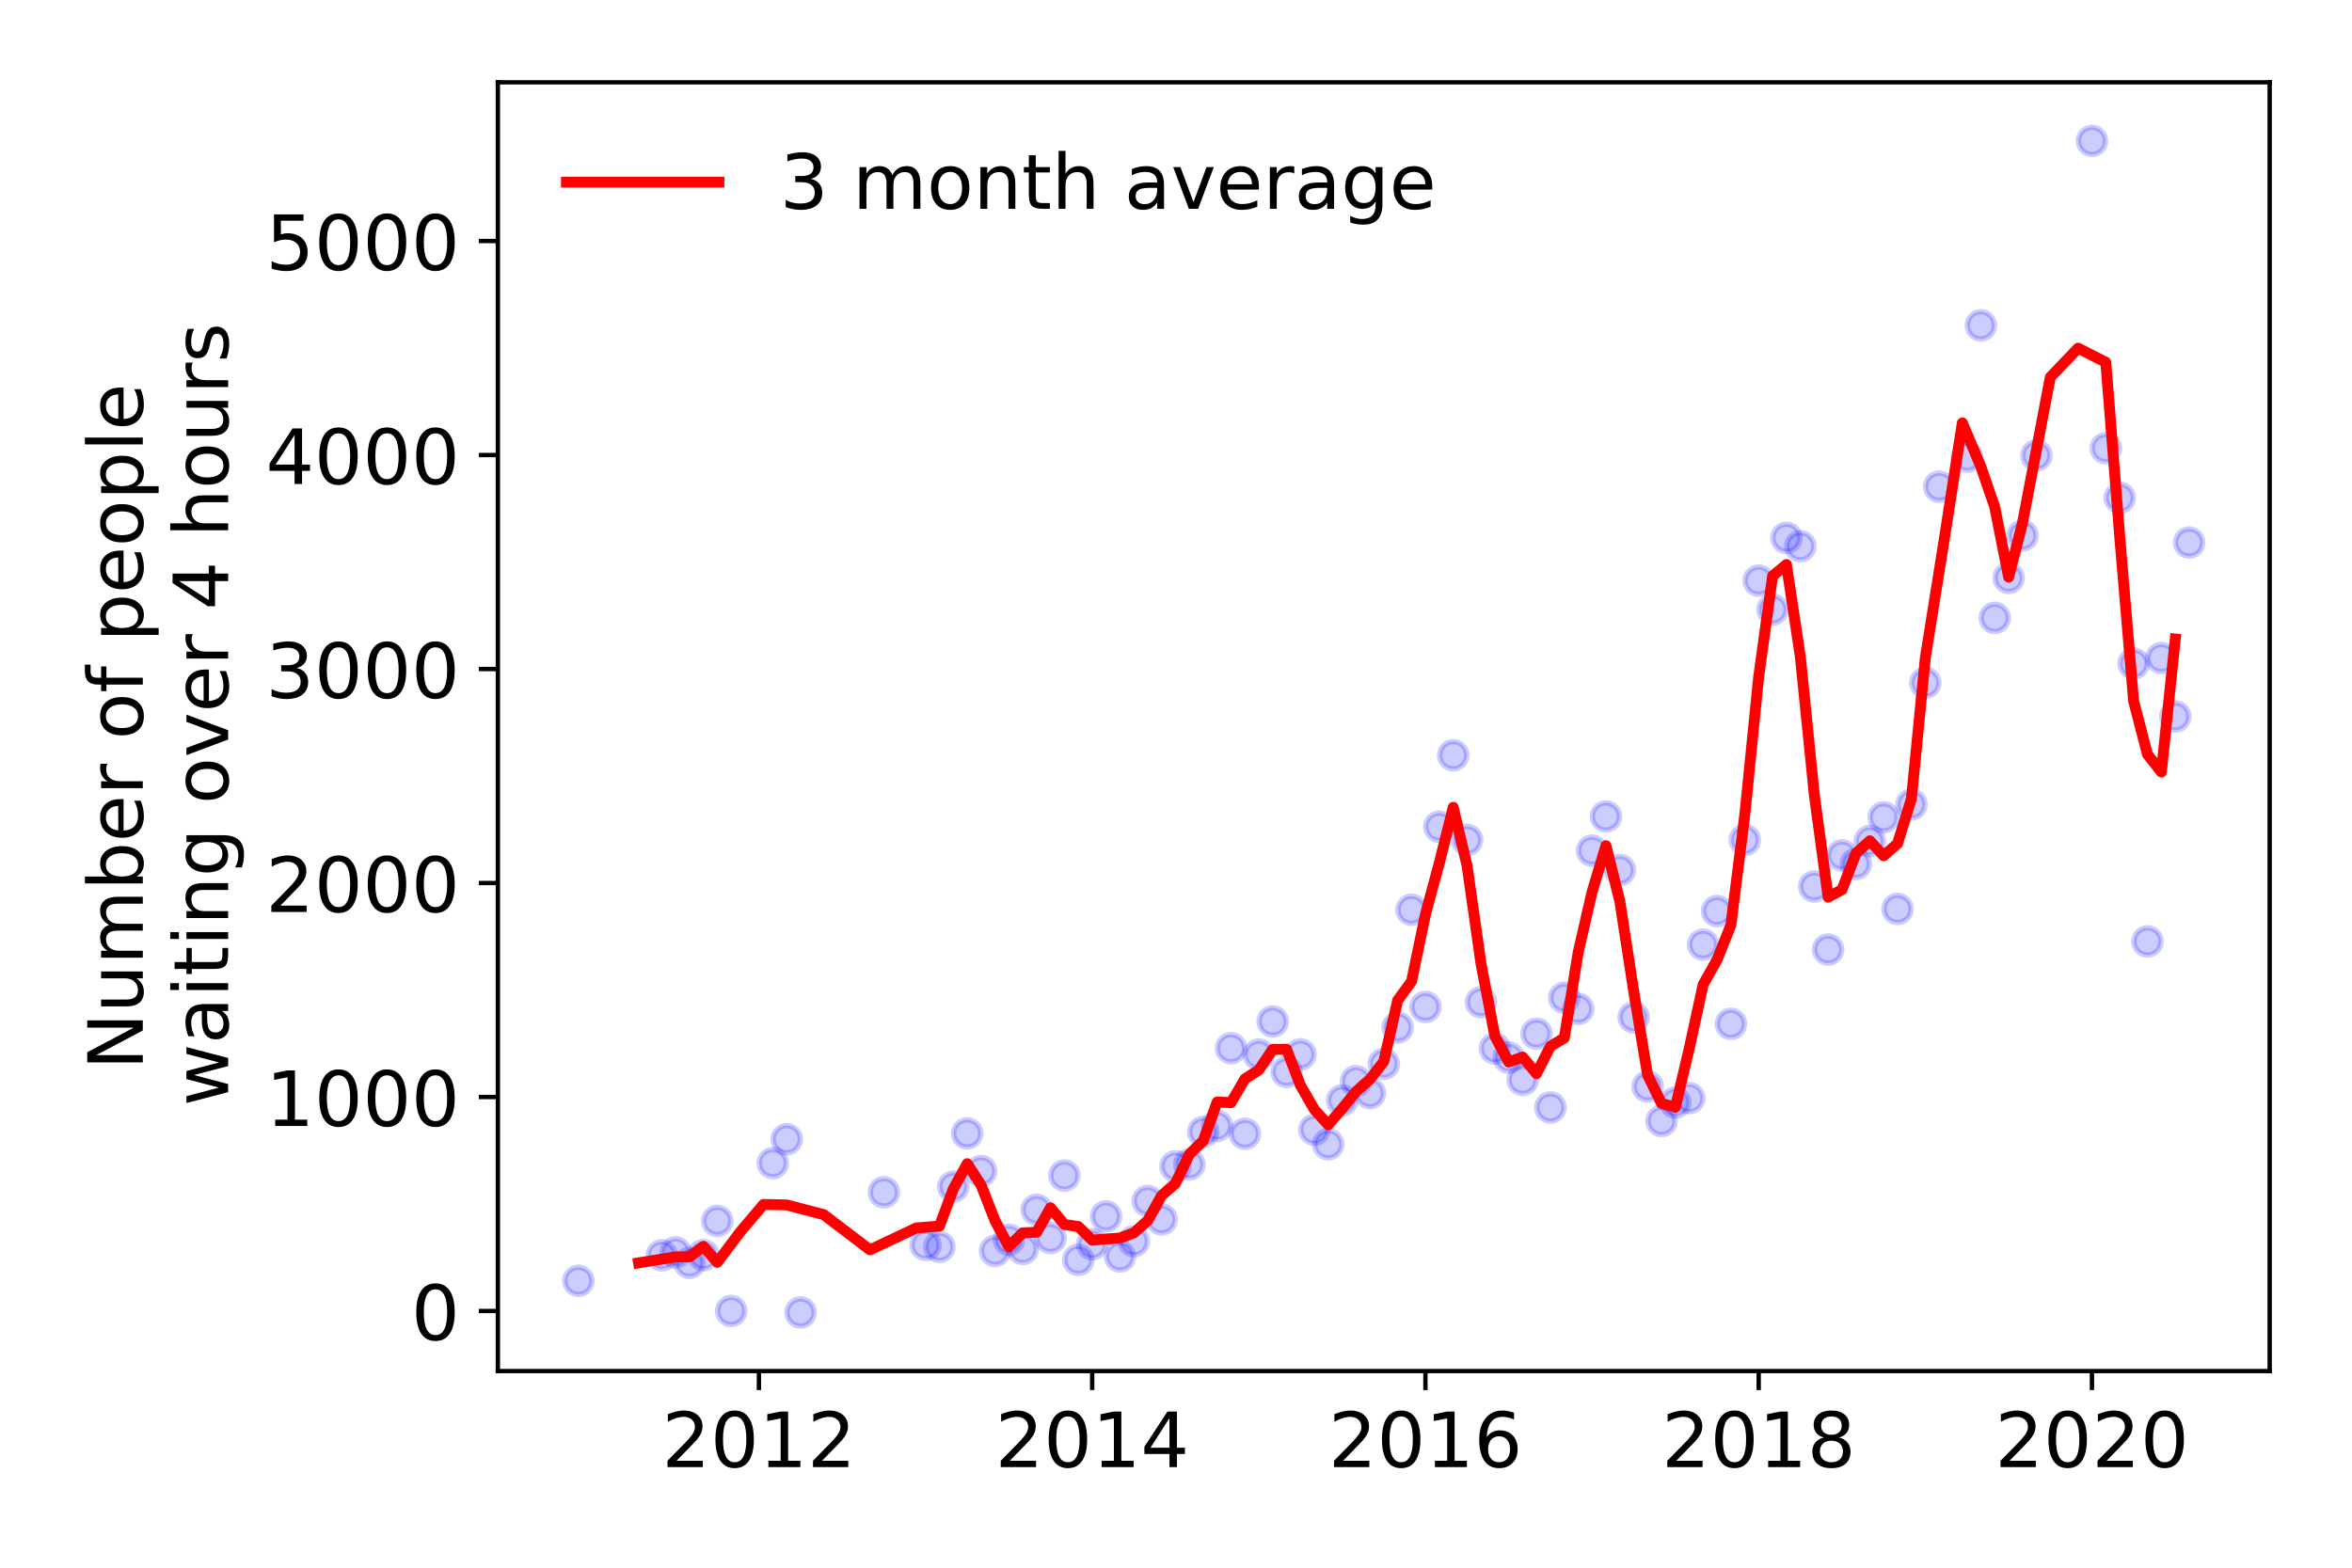 <?xml version="1.0" encoding="utf-8" standalone="no"?>
<!DOCTYPE svg PUBLIC "-//W3C//DTD SVG 1.1//EN"
  "http://www.w3.org/Graphics/SVG/1.1/DTD/svg11.dtd">
<!-- Created with matplotlib (https://matplotlib.org/) -->
<svg height="288pt" version="1.1" viewBox="0 0 432 288" width="432pt" xmlns="http://www.w3.org/2000/svg" xmlns:xlink="http://www.w3.org/1999/xlink">
 <defs>
  <style type="text/css">
*{stroke-linecap:butt;stroke-linejoin:round;}
  </style>
 </defs>
 <g id="figure_1">
  <g id="patch_1">
   <path d="M 0 288 
L 432 288 
L 432 0 
L 0 0 
z
" style="fill:#ffffff;"/>
  </g>
  <g id="axes_1">
   <g id="patch_2">
    <path d="M 91.445 251.88 
L 416.88 251.88 
L 416.88 15.12 
L 91.445 15.12 
z
" style="fill:#ffffff;"/>
   </g>
   <g id="matplotlib.axis_1">
    <g id="xtick_1">
     <g id="line2d_1">
      <defs>
       <path d="M 0 0 
L 0 3.5 
" id="mb6e32c1a7b" style="stroke:#000000;stroke-width:0.8;"/>
      </defs>
      <g>
       <use style="stroke:#000000;stroke-width:0.8;" x="139.393" xlink:href="#mb6e32c1a7b" y="251.88"/>
      </g>
     </g>
     <g id="text_1">
      <!-- 2012 -->
      <defs>
       <path d="M 19.188 8.297 
L 53.609 8.297 
L 53.609 0 
L 7.328 0 
L 7.328 8.297 
Q 12.938 14.109 22.625 23.891 
Q 32.328 33.688 34.812 36.531 
Q 39.547 41.844 41.422 45.531 
Q 43.312 49.219 43.312 52.781 
Q 43.312 58.594 39.234 62.25 
Q 35.156 65.922 28.609 65.922 
Q 23.969 65.922 18.812 64.312 
Q 13.672 62.703 7.812 59.422 
L 7.812 69.391 
Q 13.766 71.781 18.938 73 
Q 24.125 74.219 28.422 74.219 
Q 39.75 74.219 46.484 68.547 
Q 53.219 62.891 53.219 53.422 
Q 53.219 48.922 51.531 44.891 
Q 49.859 40.875 45.406 35.406 
Q 44.188 33.984 37.641 27.219 
Q 31.109 20.453 19.188 8.297 
z
" id="DejaVuSans-50"/>
       <path d="M 31.781 66.406 
Q 24.172 66.406 20.328 58.906 
Q 16.5 51.422 16.5 36.375 
Q 16.5 21.391 20.328 13.891 
Q 24.172 6.391 31.781 6.391 
Q 39.453 6.391 43.281 13.891 
Q 47.125 21.391 47.125 36.375 
Q 47.125 51.422 43.281 58.906 
Q 39.453 66.406 31.781 66.406 
z
M 31.781 74.219 
Q 44.047 74.219 50.516 64.516 
Q 56.984 54.828 56.984 36.375 
Q 56.984 17.969 50.516 8.266 
Q 44.047 -1.422 31.781 -1.422 
Q 19.531 -1.422 13.062 8.266 
Q 6.594 17.969 6.594 36.375 
Q 6.594 54.828 13.062 64.516 
Q 19.531 74.219 31.781 74.219 
z
" id="DejaVuSans-48"/>
       <path d="M 12.406 8.297 
L 28.516 8.297 
L 28.516 63.922 
L 10.984 60.406 
L 10.984 69.391 
L 28.422 72.906 
L 38.281 72.906 
L 38.281 8.297 
L 54.391 8.297 
L 54.391 0 
L 12.406 0 
z
" id="DejaVuSans-49"/>
      </defs>
      <g transform="translate(121.578 269.518)scale(0.14 -0.14)">
       <use xlink:href="#DejaVuSans-50"/>
       <use x="63.623" xlink:href="#DejaVuSans-48"/>
       <use x="127.246" xlink:href="#DejaVuSans-49"/>
       <use x="190.869" xlink:href="#DejaVuSans-50"/>
      </g>
     </g>
    </g>
    <g id="xtick_2">
     <g id="line2d_2">
      <g>
       <use style="stroke:#000000;stroke-width:0.8;" x="200.603" xlink:href="#mb6e32c1a7b" y="251.88"/>
      </g>
     </g>
     <g id="text_2">
      <!-- 2014 -->
      <defs>
       <path d="M 37.797 64.312 
L 12.891 25.391 
L 37.797 25.391 
z
M 35.203 72.906 
L 47.609 72.906 
L 47.609 25.391 
L 58.016 25.391 
L 58.016 17.188 
L 47.609 17.188 
L 47.609 0 
L 37.797 0 
L 37.797 17.188 
L 4.891 17.188 
L 4.891 26.703 
z
" id="DejaVuSans-52"/>
      </defs>
      <g transform="translate(182.788 269.518)scale(0.14 -0.14)">
       <use xlink:href="#DejaVuSans-50"/>
       <use x="63.623" xlink:href="#DejaVuSans-48"/>
       <use x="127.246" xlink:href="#DejaVuSans-49"/>
       <use x="190.869" xlink:href="#DejaVuSans-52"/>
      </g>
     </g>
    </g>
    <g id="xtick_3">
     <g id="line2d_3">
      <g>
       <use style="stroke:#000000;stroke-width:0.8;" x="261.814" xlink:href="#mb6e32c1a7b" y="251.88"/>
      </g>
     </g>
     <g id="text_3">
      <!-- 2016 -->
      <defs>
       <path d="M 33.016 40.375 
Q 26.375 40.375 22.484 35.828 
Q 18.609 31.297 18.609 23.391 
Q 18.609 15.531 22.484 10.953 
Q 26.375 6.391 33.016 6.391 
Q 39.656 6.391 43.531 10.953 
Q 47.406 15.531 47.406 23.391 
Q 47.406 31.297 43.531 35.828 
Q 39.656 40.375 33.016 40.375 
z
M 52.594 71.297 
L 52.594 62.312 
Q 48.875 64.062 45.094 64.984 
Q 41.312 65.922 37.594 65.922 
Q 27.828 65.922 22.672 59.328 
Q 17.531 52.734 16.797 39.406 
Q 19.672 43.656 24.016 45.922 
Q 28.375 48.188 33.594 48.188 
Q 44.578 48.188 50.953 41.516 
Q 57.328 34.859 57.328 23.391 
Q 57.328 12.156 50.688 5.359 
Q 44.047 -1.422 33.016 -1.422 
Q 20.359 -1.422 13.672 8.266 
Q 6.984 17.969 6.984 36.375 
Q 6.984 53.656 15.188 63.938 
Q 23.391 74.219 37.203 74.219 
Q 40.922 74.219 44.703 73.484 
Q 48.484 72.75 52.594 71.297 
z
" id="DejaVuSans-54"/>
      </defs>
      <g transform="translate(243.999 269.518)scale(0.14 -0.14)">
       <use xlink:href="#DejaVuSans-50"/>
       <use x="63.623" xlink:href="#DejaVuSans-48"/>
       <use x="127.246" xlink:href="#DejaVuSans-49"/>
       <use x="190.869" xlink:href="#DejaVuSans-54"/>
      </g>
     </g>
    </g>
    <g id="xtick_4">
     <g id="line2d_4">
      <g>
       <use style="stroke:#000000;stroke-width:0.8;" x="323.024" xlink:href="#mb6e32c1a7b" y="251.88"/>
      </g>
     </g>
     <g id="text_4">
      <!-- 2018 -->
      <defs>
       <path d="M 31.781 34.625 
Q 24.75 34.625 20.719 30.859 
Q 16.703 27.094 16.703 20.516 
Q 16.703 13.922 20.719 10.156 
Q 24.75 6.391 31.781 6.391 
Q 38.812 6.391 42.859 10.172 
Q 46.922 13.969 46.922 20.516 
Q 46.922 27.094 42.891 30.859 
Q 38.875 34.625 31.781 34.625 
z
M 21.922 38.812 
Q 15.578 40.375 12.031 44.719 
Q 8.5 49.078 8.5 55.328 
Q 8.5 64.062 14.719 69.141 
Q 20.953 74.219 31.781 74.219 
Q 42.672 74.219 48.875 69.141 
Q 55.078 64.062 55.078 55.328 
Q 55.078 49.078 51.531 44.719 
Q 48 40.375 41.703 38.812 
Q 48.828 37.156 52.797 32.312 
Q 56.781 27.484 56.781 20.516 
Q 56.781 9.906 50.312 4.234 
Q 43.844 -1.422 31.781 -1.422 
Q 19.734 -1.422 13.25 4.234 
Q 6.781 9.906 6.781 20.516 
Q 6.781 27.484 10.781 32.312 
Q 14.797 37.156 21.922 38.812 
z
M 18.312 54.391 
Q 18.312 48.734 21.844 45.562 
Q 25.391 42.391 31.781 42.391 
Q 38.141 42.391 41.719 45.562 
Q 45.312 48.734 45.312 54.391 
Q 45.312 60.062 41.719 63.234 
Q 38.141 66.406 31.781 66.406 
Q 25.391 66.406 21.844 63.234 
Q 18.312 60.062 18.312 54.391 
z
" id="DejaVuSans-56"/>
      </defs>
      <g transform="translate(305.209 269.518)scale(0.14 -0.14)">
       <use xlink:href="#DejaVuSans-50"/>
       <use x="63.623" xlink:href="#DejaVuSans-48"/>
       <use x="127.246" xlink:href="#DejaVuSans-49"/>
       <use x="190.869" xlink:href="#DejaVuSans-56"/>
      </g>
     </g>
    </g>
    <g id="xtick_5">
     <g id="line2d_5">
      <g>
       <use style="stroke:#000000;stroke-width:0.8;" x="384.234" xlink:href="#mb6e32c1a7b" y="251.88"/>
      </g>
     </g>
     <g id="text_5">
      <!-- 2020 -->
      <g transform="translate(366.419 269.518)scale(0.14 -0.14)">
       <use xlink:href="#DejaVuSans-50"/>
       <use x="63.623" xlink:href="#DejaVuSans-48"/>
       <use x="127.246" xlink:href="#DejaVuSans-50"/>
       <use x="190.869" xlink:href="#DejaVuSans-48"/>
      </g>
     </g>
    </g>
   </g>
   <g id="matplotlib.axis_2">
    <g id="ytick_1">
     <g id="line2d_6">
      <defs>
       <path d="M 0 0 
L -3.5 0 
" id="m9fffeaa665" style="stroke:#000000;stroke-width:0.8;"/>
      </defs>
      <g>
       <use style="stroke:#000000;stroke-width:0.8;" x="91.445" xlink:href="#m9fffeaa665" y="240.843"/>
      </g>
     </g>
     <g id="text_6">
      <!-- 0 -->
      <g transform="translate(75.537 246.162)scale(0.14 -0.14)">
       <use xlink:href="#DejaVuSans-48"/>
      </g>
     </g>
    </g>
    <g id="ytick_2">
     <g id="line2d_7">
      <g>
       <use style="stroke:#000000;stroke-width:0.8;" x="91.445" xlink:href="#m9fffeaa665" y="201.53"/>
      </g>
     </g>
     <g id="text_7">
      <!-- 1000 -->
      <g transform="translate(48.815 206.849)scale(0.14 -0.14)">
       <use xlink:href="#DejaVuSans-49"/>
       <use x="63.623" xlink:href="#DejaVuSans-48"/>
       <use x="127.246" xlink:href="#DejaVuSans-48"/>
       <use x="190.869" xlink:href="#DejaVuSans-48"/>
      </g>
     </g>
    </g>
    <g id="ytick_3">
     <g id="line2d_8">
      <g>
       <use style="stroke:#000000;stroke-width:0.8;" x="91.445" xlink:href="#m9fffeaa665" y="162.218"/>
      </g>
     </g>
     <g id="text_8">
      <!-- 2000 -->
      <g transform="translate(48.815 167.537)scale(0.14 -0.14)">
       <use xlink:href="#DejaVuSans-50"/>
       <use x="63.623" xlink:href="#DejaVuSans-48"/>
       <use x="127.246" xlink:href="#DejaVuSans-48"/>
       <use x="190.869" xlink:href="#DejaVuSans-48"/>
      </g>
     </g>
    </g>
    <g id="ytick_4">
     <g id="line2d_9">
      <g>
       <use style="stroke:#000000;stroke-width:0.8;" x="91.445" xlink:href="#m9fffeaa665" y="122.905"/>
      </g>
     </g>
     <g id="text_9">
      <!-- 3000 -->
      <defs>
       <path d="M 40.578 39.312 
Q 47.656 37.797 51.625 33 
Q 55.609 28.219 55.609 21.188 
Q 55.609 10.406 48.188 4.484 
Q 40.766 -1.422 27.094 -1.422 
Q 22.516 -1.422 17.656 -0.516 
Q 12.797 0.391 7.625 2.203 
L 7.625 11.719 
Q 11.719 9.328 16.594 8.109 
Q 21.484 6.891 26.812 6.891 
Q 36.078 6.891 40.938 10.547 
Q 45.797 14.203 45.797 21.188 
Q 45.797 27.641 41.281 31.266 
Q 36.766 34.906 28.719 34.906 
L 20.219 34.906 
L 20.219 43.016 
L 29.109 43.016 
Q 36.375 43.016 40.234 45.922 
Q 44.094 48.828 44.094 54.297 
Q 44.094 59.906 40.109 62.906 
Q 36.141 65.922 28.719 65.922 
Q 24.656 65.922 20.016 65.031 
Q 15.375 64.156 9.812 62.312 
L 9.812 71.094 
Q 15.438 72.656 20.344 73.438 
Q 25.25 74.219 29.594 74.219 
Q 40.828 74.219 47.359 69.109 
Q 53.906 64.016 53.906 55.328 
Q 53.906 49.266 50.438 45.094 
Q 46.969 40.922 40.578 39.312 
z
" id="DejaVuSans-51"/>
      </defs>
      <g transform="translate(48.815 128.224)scale(0.14 -0.14)">
       <use xlink:href="#DejaVuSans-51"/>
       <use x="63.623" xlink:href="#DejaVuSans-48"/>
       <use x="127.246" xlink:href="#DejaVuSans-48"/>
       <use x="190.869" xlink:href="#DejaVuSans-48"/>
      </g>
     </g>
    </g>
    <g id="ytick_5">
     <g id="line2d_10">
      <g>
       <use style="stroke:#000000;stroke-width:0.8;" x="91.445" xlink:href="#m9fffeaa665" y="83.593"/>
      </g>
     </g>
     <g id="text_10">
      <!-- 4000 -->
      <g transform="translate(48.815 88.912)scale(0.14 -0.14)">
       <use xlink:href="#DejaVuSans-52"/>
       <use x="63.623" xlink:href="#DejaVuSans-48"/>
       <use x="127.246" xlink:href="#DejaVuSans-48"/>
       <use x="190.869" xlink:href="#DejaVuSans-48"/>
      </g>
     </g>
    </g>
    <g id="ytick_6">
     <g id="line2d_11">
      <g>
       <use style="stroke:#000000;stroke-width:0.8;" x="91.445" xlink:href="#m9fffeaa665" y="44.28"/>
      </g>
     </g>
     <g id="text_11">
      <!-- 5000 -->
      <defs>
       <path d="M 10.797 72.906 
L 49.516 72.906 
L 49.516 64.594 
L 19.828 64.594 
L 19.828 46.734 
Q 21.969 47.469 24.109 47.828 
Q 26.266 48.188 28.422 48.188 
Q 40.625 48.188 47.75 41.5 
Q 54.891 34.812 54.891 23.391 
Q 54.891 11.625 47.562 5.094 
Q 40.234 -1.422 26.906 -1.422 
Q 22.312 -1.422 17.547 -0.641 
Q 12.797 0.141 7.719 1.703 
L 7.719 11.625 
Q 12.109 9.234 16.797 8.062 
Q 21.484 6.891 26.703 6.891 
Q 35.156 6.891 40.078 11.328 
Q 45.016 15.766 45.016 23.391 
Q 45.016 31 40.078 35.438 
Q 35.156 39.891 26.703 39.891 
Q 22.75 39.891 18.812 39.016 
Q 14.891 38.141 10.797 36.281 
z
" id="DejaVuSans-53"/>
      </defs>
      <g transform="translate(48.815 49.599)scale(0.14 -0.14)">
       <use xlink:href="#DejaVuSans-53"/>
       <use x="63.623" xlink:href="#DejaVuSans-48"/>
       <use x="127.246" xlink:href="#DejaVuSans-48"/>
       <use x="190.869" xlink:href="#DejaVuSans-48"/>
      </g>
     </g>
    </g>
    <g id="text_12">
     <!-- Number of people -->
     <defs>
      <path d="M 9.812 72.906 
L 23.094 72.906 
L 55.422 11.922 
L 55.422 72.906 
L 64.984 72.906 
L 64.984 0 
L 51.703 0 
L 19.391 60.984 
L 19.391 0 
L 9.812 0 
z
" id="DejaVuSans-78"/>
      <path d="M 8.5 21.578 
L 8.5 54.688 
L 17.484 54.688 
L 17.484 21.922 
Q 17.484 14.156 20.5 10.266 
Q 23.531 6.391 29.594 6.391 
Q 36.859 6.391 41.078 11.031 
Q 45.312 15.672 45.312 23.688 
L 45.312 54.688 
L 54.297 54.688 
L 54.297 0 
L 45.312 0 
L 45.312 8.406 
Q 42.047 3.422 37.719 1 
Q 33.406 -1.422 27.688 -1.422 
Q 18.266 -1.422 13.375 4.438 
Q 8.5 10.297 8.5 21.578 
z
M 31.109 56 
z
" id="DejaVuSans-117"/>
      <path d="M 52 44.188 
Q 55.375 50.25 60.062 53.125 
Q 64.75 56 71.094 56 
Q 79.641 56 84.281 50.016 
Q 88.922 44.047 88.922 33.016 
L 88.922 0 
L 79.891 0 
L 79.891 32.719 
Q 79.891 40.578 77.094 44.375 
Q 74.312 48.188 68.609 48.188 
Q 61.625 48.188 57.562 43.547 
Q 53.516 38.922 53.516 30.906 
L 53.516 0 
L 44.484 0 
L 44.484 32.719 
Q 44.484 40.625 41.703 44.406 
Q 38.922 48.188 33.109 48.188 
Q 26.219 48.188 22.156 43.531 
Q 18.109 38.875 18.109 30.906 
L 18.109 0 
L 9.078 0 
L 9.078 54.688 
L 18.109 54.688 
L 18.109 46.188 
Q 21.188 51.219 25.484 53.609 
Q 29.781 56 35.688 56 
Q 41.656 56 45.828 52.969 
Q 50 49.953 52 44.188 
z
" id="DejaVuSans-109"/>
      <path d="M 48.688 27.297 
Q 48.688 37.203 44.609 42.844 
Q 40.531 48.484 33.406 48.484 
Q 26.266 48.484 22.188 42.844 
Q 18.109 37.203 18.109 27.297 
Q 18.109 17.391 22.188 11.75 
Q 26.266 6.109 33.406 6.109 
Q 40.531 6.109 44.609 11.75 
Q 48.688 17.391 48.688 27.297 
z
M 18.109 46.391 
Q 20.953 51.266 25.266 53.625 
Q 29.594 56 35.594 56 
Q 45.562 56 51.781 48.094 
Q 58.016 40.188 58.016 27.297 
Q 58.016 14.406 51.781 6.484 
Q 45.562 -1.422 35.594 -1.422 
Q 29.594 -1.422 25.266 0.953 
Q 20.953 3.328 18.109 8.203 
L 18.109 0 
L 9.078 0 
L 9.078 75.984 
L 18.109 75.984 
z
" id="DejaVuSans-98"/>
      <path d="M 56.203 29.594 
L 56.203 25.203 
L 14.891 25.203 
Q 15.484 15.922 20.484 11.062 
Q 25.484 6.203 34.422 6.203 
Q 39.594 6.203 44.453 7.469 
Q 49.312 8.734 54.109 11.281 
L 54.109 2.781 
Q 49.266 0.734 44.188 -0.344 
Q 39.109 -1.422 33.891 -1.422 
Q 20.797 -1.422 13.156 6.188 
Q 5.516 13.812 5.516 26.812 
Q 5.516 40.234 12.766 48.109 
Q 20.016 56 32.328 56 
Q 43.359 56 49.781 48.891 
Q 56.203 41.797 56.203 29.594 
z
M 47.219 32.234 
Q 47.125 39.594 43.094 43.984 
Q 39.062 48.391 32.422 48.391 
Q 24.906 48.391 20.391 44.141 
Q 15.875 39.891 15.188 32.172 
z
" id="DejaVuSans-101"/>
      <path d="M 41.109 46.297 
Q 39.594 47.172 37.812 47.578 
Q 36.031 48 33.891 48 
Q 26.266 48 22.188 43.047 
Q 18.109 38.094 18.109 28.812 
L 18.109 0 
L 9.078 0 
L 9.078 54.688 
L 18.109 54.688 
L 18.109 46.188 
Q 20.953 51.172 25.484 53.578 
Q 30.031 56 36.531 56 
Q 37.453 56 38.578 55.875 
Q 39.703 55.766 41.062 55.516 
z
" id="DejaVuSans-114"/>
      <path id="DejaVuSans-32"/>
      <path d="M 30.609 48.391 
Q 23.391 48.391 19.188 42.75 
Q 14.984 37.109 14.984 27.297 
Q 14.984 17.484 19.156 11.844 
Q 23.344 6.203 30.609 6.203 
Q 37.797 6.203 41.984 11.859 
Q 46.188 17.531 46.188 27.297 
Q 46.188 37.016 41.984 42.703 
Q 37.797 48.391 30.609 48.391 
z
M 30.609 56 
Q 42.328 56 49.016 48.375 
Q 55.719 40.766 55.719 27.297 
Q 55.719 13.875 49.016 6.219 
Q 42.328 -1.422 30.609 -1.422 
Q 18.844 -1.422 12.172 6.219 
Q 5.516 13.875 5.516 27.297 
Q 5.516 40.766 12.172 48.375 
Q 18.844 56 30.609 56 
z
" id="DejaVuSans-111"/>
      <path d="M 37.109 75.984 
L 37.109 68.5 
L 28.516 68.5 
Q 23.688 68.5 21.797 66.547 
Q 19.922 64.594 19.922 59.516 
L 19.922 54.688 
L 34.719 54.688 
L 34.719 47.703 
L 19.922 47.703 
L 19.922 0 
L 10.891 0 
L 10.891 47.703 
L 2.297 47.703 
L 2.297 54.688 
L 10.891 54.688 
L 10.891 58.5 
Q 10.891 67.625 15.141 71.797 
Q 19.391 75.984 28.609 75.984 
z
" id="DejaVuSans-102"/>
      <path d="M 18.109 8.203 
L 18.109 -20.797 
L 9.078 -20.797 
L 9.078 54.688 
L 18.109 54.688 
L 18.109 46.391 
Q 20.953 51.266 25.266 53.625 
Q 29.594 56 35.594 56 
Q 45.562 56 51.781 48.094 
Q 58.016 40.188 58.016 27.297 
Q 58.016 14.406 51.781 6.484 
Q 45.562 -1.422 35.594 -1.422 
Q 29.594 -1.422 25.266 0.953 
Q 20.953 3.328 18.109 8.203 
z
M 48.688 27.297 
Q 48.688 37.203 44.609 42.844 
Q 40.531 48.484 33.406 48.484 
Q 26.266 48.484 22.188 42.844 
Q 18.109 37.203 18.109 27.297 
Q 18.109 17.391 22.188 11.75 
Q 26.266 6.109 33.406 6.109 
Q 40.531 6.109 44.609 11.75 
Q 48.688 17.391 48.688 27.297 
z
" id="DejaVuSans-112"/>
      <path d="M 9.422 75.984 
L 18.406 75.984 
L 18.406 0 
L 9.422 0 
z
" id="DejaVuSans-108"/>
     </defs>
     <g transform="translate(26.227 196.547)rotate(-90)scale(0.14 -0.14)">
      <use xlink:href="#DejaVuSans-78"/>
      <use x="74.805" xlink:href="#DejaVuSans-117"/>
      <use x="138.184" xlink:href="#DejaVuSans-109"/>
      <use x="235.596" xlink:href="#DejaVuSans-98"/>
      <use x="299.072" xlink:href="#DejaVuSans-101"/>
      <use x="360.596" xlink:href="#DejaVuSans-114"/>
      <use x="401.709" xlink:href="#DejaVuSans-32"/>
      <use x="433.496" xlink:href="#DejaVuSans-111"/>
      <use x="494.678" xlink:href="#DejaVuSans-102"/>
      <use x="529.883" xlink:href="#DejaVuSans-32"/>
      <use x="561.67" xlink:href="#DejaVuSans-112"/>
      <use x="625.146" xlink:href="#DejaVuSans-101"/>
      <use x="686.67" xlink:href="#DejaVuSans-111"/>
      <use x="747.852" xlink:href="#DejaVuSans-112"/>
      <use x="811.328" xlink:href="#DejaVuSans-108"/>
      <use x="839.111" xlink:href="#DejaVuSans-101"/>
     </g>
     <!--  waiting over 4 hours -->
     <defs>
      <path d="M 4.203 54.688 
L 13.188 54.688 
L 24.422 12.016 
L 35.594 54.688 
L 46.188 54.688 
L 57.422 12.016 
L 68.609 54.688 
L 77.594 54.688 
L 63.281 0 
L 52.688 0 
L 40.922 44.828 
L 29.109 0 
L 18.5 0 
z
" id="DejaVuSans-119"/>
      <path d="M 34.281 27.484 
Q 23.391 27.484 19.188 25 
Q 14.984 22.516 14.984 16.5 
Q 14.984 11.719 18.141 8.906 
Q 21.297 6.109 26.703 6.109 
Q 34.188 6.109 38.703 11.406 
Q 43.219 16.703 43.219 25.484 
L 43.219 27.484 
z
M 52.203 31.203 
L 52.203 0 
L 43.219 0 
L 43.219 8.297 
Q 40.141 3.328 35.547 0.953 
Q 30.953 -1.422 24.312 -1.422 
Q 15.922 -1.422 10.953 3.297 
Q 6 8.016 6 15.922 
Q 6 25.141 12.172 29.828 
Q 18.359 34.516 30.609 34.516 
L 43.219 34.516 
L 43.219 35.406 
Q 43.219 41.609 39.141 45 
Q 35.062 48.391 27.688 48.391 
Q 23 48.391 18.547 47.266 
Q 14.109 46.141 10.016 43.891 
L 10.016 52.203 
Q 14.938 54.109 19.578 55.047 
Q 24.219 56 28.609 56 
Q 40.484 56 46.344 49.844 
Q 52.203 43.703 52.203 31.203 
z
" id="DejaVuSans-97"/>
      <path d="M 9.422 54.688 
L 18.406 54.688 
L 18.406 0 
L 9.422 0 
z
M 9.422 75.984 
L 18.406 75.984 
L 18.406 64.594 
L 9.422 64.594 
z
" id="DejaVuSans-105"/>
      <path d="M 18.312 70.219 
L 18.312 54.688 
L 36.812 54.688 
L 36.812 47.703 
L 18.312 47.703 
L 18.312 18.016 
Q 18.312 11.328 20.141 9.422 
Q 21.969 7.516 27.594 7.516 
L 36.812 7.516 
L 36.812 0 
L 27.594 0 
Q 17.188 0 13.234 3.875 
Q 9.281 7.766 9.281 18.016 
L 9.281 47.703 
L 2.688 47.703 
L 2.688 54.688 
L 9.281 54.688 
L 9.281 70.219 
z
" id="DejaVuSans-116"/>
      <path d="M 54.891 33.016 
L 54.891 0 
L 45.906 0 
L 45.906 32.719 
Q 45.906 40.484 42.875 44.328 
Q 39.844 48.188 33.797 48.188 
Q 26.516 48.188 22.312 43.547 
Q 18.109 38.922 18.109 30.906 
L 18.109 0 
L 9.078 0 
L 9.078 54.688 
L 18.109 54.688 
L 18.109 46.188 
Q 21.344 51.125 25.703 53.562 
Q 30.078 56 35.797 56 
Q 45.219 56 50.047 50.172 
Q 54.891 44.344 54.891 33.016 
z
" id="DejaVuSans-110"/>
      <path d="M 45.406 27.984 
Q 45.406 37.75 41.375 43.109 
Q 37.359 48.484 30.078 48.484 
Q 22.859 48.484 18.828 43.109 
Q 14.797 37.75 14.797 27.984 
Q 14.797 18.266 18.828 12.891 
Q 22.859 7.516 30.078 7.516 
Q 37.359 7.516 41.375 12.891 
Q 45.406 18.266 45.406 27.984 
z
M 54.391 6.781 
Q 54.391 -7.172 48.188 -13.984 
Q 42 -20.797 29.203 -20.797 
Q 24.469 -20.797 20.266 -20.094 
Q 16.062 -19.391 12.109 -17.922 
L 12.109 -9.188 
Q 16.062 -11.328 19.922 -12.344 
Q 23.781 -13.375 27.781 -13.375 
Q 36.625 -13.375 41.016 -8.766 
Q 45.406 -4.156 45.406 5.172 
L 45.406 9.625 
Q 42.625 4.781 38.281 2.391 
Q 33.938 0 27.875 0 
Q 17.828 0 11.672 7.656 
Q 5.516 15.328 5.516 27.984 
Q 5.516 40.672 11.672 48.328 
Q 17.828 56 27.875 56 
Q 33.938 56 38.281 53.609 
Q 42.625 51.219 45.406 46.391 
L 45.406 54.688 
L 54.391 54.688 
z
" id="DejaVuSans-103"/>
      <path d="M 2.984 54.688 
L 12.5 54.688 
L 29.594 8.797 
L 46.688 54.688 
L 56.203 54.688 
L 35.688 0 
L 23.484 0 
z
" id="DejaVuSans-118"/>
      <path d="M 54.891 33.016 
L 54.891 0 
L 45.906 0 
L 45.906 32.719 
Q 45.906 40.484 42.875 44.328 
Q 39.844 48.188 33.797 48.188 
Q 26.516 48.188 22.312 43.547 
Q 18.109 38.922 18.109 30.906 
L 18.109 0 
L 9.078 0 
L 9.078 75.984 
L 18.109 75.984 
L 18.109 46.188 
Q 21.344 51.125 25.703 53.562 
Q 30.078 56 35.797 56 
Q 45.219 56 50.047 50.172 
Q 54.891 44.344 54.891 33.016 
z
" id="DejaVuSans-104"/>
      <path d="M 44.281 53.078 
L 44.281 44.578 
Q 40.484 46.531 36.375 47.5 
Q 32.281 48.484 27.875 48.484 
Q 21.188 48.484 17.844 46.438 
Q 14.5 44.391 14.5 40.281 
Q 14.5 37.156 16.891 35.375 
Q 19.281 33.594 26.516 31.984 
L 29.594 31.297 
Q 39.156 29.25 43.188 25.516 
Q 47.219 21.781 47.219 15.094 
Q 47.219 7.469 41.188 3.016 
Q 35.156 -1.422 24.609 -1.422 
Q 20.219 -1.422 15.453 -0.562 
Q 10.688 0.297 5.422 2 
L 5.422 11.281 
Q 10.406 8.688 15.234 7.391 
Q 20.062 6.109 24.812 6.109 
Q 31.156 6.109 34.562 8.281 
Q 37.984 10.453 37.984 14.406 
Q 37.984 18.062 35.516 20.016 
Q 33.062 21.969 24.703 23.781 
L 21.578 24.516 
Q 13.234 26.266 9.516 29.906 
Q 5.812 33.547 5.812 39.891 
Q 5.812 47.609 11.281 51.797 
Q 16.75 56 26.812 56 
Q 31.781 56 36.172 55.266 
Q 40.578 54.547 44.281 53.078 
z
" id="DejaVuSans-115"/>
     </defs>
     <g transform="translate(41.903 207.672)rotate(-90)scale(0.14 -0.14)">
      <use xlink:href="#DejaVuSans-32"/>
      <use x="31.787" xlink:href="#DejaVuSans-119"/>
      <use x="113.574" xlink:href="#DejaVuSans-97"/>
      <use x="174.854" xlink:href="#DejaVuSans-105"/>
      <use x="202.637" xlink:href="#DejaVuSans-116"/>
      <use x="241.846" xlink:href="#DejaVuSans-105"/>
      <use x="269.629" xlink:href="#DejaVuSans-110"/>
      <use x="333.008" xlink:href="#DejaVuSans-103"/>
      <use x="396.484" xlink:href="#DejaVuSans-32"/>
      <use x="428.271" xlink:href="#DejaVuSans-111"/>
      <use x="489.453" xlink:href="#DejaVuSans-118"/>
      <use x="548.633" xlink:href="#DejaVuSans-101"/>
      <use x="610.156" xlink:href="#DejaVuSans-114"/>
      <use x="651.27" xlink:href="#DejaVuSans-32"/>
      <use x="683.057" xlink:href="#DejaVuSans-52"/>
      <use x="746.68" xlink:href="#DejaVuSans-32"/>
      <use x="778.467" xlink:href="#DejaVuSans-104"/>
      <use x="841.846" xlink:href="#DejaVuSans-111"/>
      <use x="903.027" xlink:href="#DejaVuSans-117"/>
      <use x="966.406" xlink:href="#DejaVuSans-114"/>
      <use x="1007.52" xlink:href="#DejaVuSans-115"/>
     </g>
    </g>
   </g>
   <g id="line2d_12">
    <defs>
     <path d="M 0 2.5 
C 0.663 2.5 1.299 2.237 1.768 1.768 
C 2.237 1.299 2.5 0.663 2.5 0 
C 2.5 -0.663 2.237 -1.299 1.768 -1.768 
C 1.299 -2.237 0.663 -2.5 0 -2.5 
C -0.663 -2.5 -1.299 -2.237 -1.768 -1.768 
C -2.237 -1.299 -2.5 -0.663 -2.5 0 
C -2.5 0.663 -2.237 1.299 -1.768 1.768 
C -1.299 2.237 -0.663 2.5 0 2.5 
z
" id="mb1c5bdc8d4" style="stroke:#0000ff;stroke-opacity:0.2;"/>
    </defs>
    <g clip-path="url(#p0c32ddc43b)">
     <use style="fill:#0000ff;fill-opacity:0.2;stroke:#0000ff;stroke-opacity:0.2;" x="402.087" xlink:href="#mb1c5bdc8d4" y="99.672"/>
     <use style="fill:#0000ff;fill-opacity:0.2;stroke:#0000ff;stroke-opacity:0.2;" x="399.537" xlink:href="#mb1c5bdc8d4" y="131.633"/>
     <use style="fill:#0000ff;fill-opacity:0.2;stroke:#0000ff;stroke-opacity:0.2;" x="396.987" xlink:href="#mb1c5bdc8d4" y="120.9"/>
     <use style="fill:#0000ff;fill-opacity:0.2;stroke:#0000ff;stroke-opacity:0.2;" x="394.436" xlink:href="#mb1c5bdc8d4" y="172.95"/>
     <use style="fill:#0000ff;fill-opacity:0.2;stroke:#0000ff;stroke-opacity:0.2;" x="391.886" xlink:href="#mb1c5bdc8d4" y="121.922"/>
     <use style="fill:#0000ff;fill-opacity:0.2;stroke:#0000ff;stroke-opacity:0.2;" x="389.335" xlink:href="#mb1c5bdc8d4" y="91.455"/>
     <use style="fill:#0000ff;fill-opacity:0.2;stroke:#0000ff;stroke-opacity:0.2;" x="386.785" xlink:href="#mb1c5bdc8d4" y="82.335"/>
     <use style="fill:#0000ff;fill-opacity:0.2;stroke:#0000ff;stroke-opacity:0.2;" x="384.234" xlink:href="#mb1c5bdc8d4" y="25.882"/>
     <use style="fill:#0000ff;fill-opacity:0.2;stroke:#0000ff;stroke-opacity:0.2;" x="374.033" xlink:href="#mb1c5bdc8d4" y="83.671"/>
     <use style="fill:#0000ff;fill-opacity:0.2;stroke:#0000ff;stroke-opacity:0.2;" x="371.482" xlink:href="#mb1c5bdc8d4" y="98.374"/>
     <use style="fill:#0000ff;fill-opacity:0.2;stroke:#0000ff;stroke-opacity:0.2;" x="368.932" xlink:href="#mb1c5bdc8d4" y="106.158"/>
     <use style="fill:#0000ff;fill-opacity:0.2;stroke:#0000ff;stroke-opacity:0.2;" x="366.381" xlink:href="#mb1c5bdc8d4" y="113.51"/>
     <use style="fill:#0000ff;fill-opacity:0.2;stroke:#0000ff;stroke-opacity:0.2;" x="363.831" xlink:href="#mb1c5bdc8d4" y="59.769"/>
     <use style="fill:#0000ff;fill-opacity:0.2;stroke:#0000ff;stroke-opacity:0.2;" x="361.281" xlink:href="#mb1c5bdc8d4" y="83.907"/>
     <use style="fill:#0000ff;fill-opacity:0.2;stroke:#0000ff;stroke-opacity:0.2;" x="356.18" xlink:href="#mb1c5bdc8d4" y="89.411"/>
     <use style="fill:#0000ff;fill-opacity:0.2;stroke:#0000ff;stroke-opacity:0.2;" x="353.629" xlink:href="#mb1c5bdc8d4" y="125.421"/>
     <use style="fill:#0000ff;fill-opacity:0.2;stroke:#0000ff;stroke-opacity:0.2;" x="351.079" xlink:href="#mb1c5bdc8d4" y="147.79"/>
     <use style="fill:#0000ff;fill-opacity:0.2;stroke:#0000ff;stroke-opacity:0.2;" x="348.528" xlink:href="#mb1c5bdc8d4" y="166.975"/>
     <use style="fill:#0000ff;fill-opacity:0.2;stroke:#0000ff;stroke-opacity:0.2;" x="345.978" xlink:href="#mb1c5bdc8d4" y="150.149"/>
     <use style="fill:#0000ff;fill-opacity:0.2;stroke:#0000ff;stroke-opacity:0.2;" x="343.428" xlink:href="#mb1c5bdc8d4" y="154.513"/>
     <use style="fill:#0000ff;fill-opacity:0.2;stroke:#0000ff;stroke-opacity:0.2;" x="340.877" xlink:href="#mb1c5bdc8d4" y="158.719"/>
     <use style="fill:#0000ff;fill-opacity:0.2;stroke:#0000ff;stroke-opacity:0.2;" x="338.327" xlink:href="#mb1c5bdc8d4" y="157.147"/>
     <use style="fill:#0000ff;fill-opacity:0.2;stroke:#0000ff;stroke-opacity:0.2;" x="335.776" xlink:href="#mb1c5bdc8d4" y="174.444"/>
     <use style="fill:#0000ff;fill-opacity:0.2;stroke:#0000ff;stroke-opacity:0.2;" x="333.226" xlink:href="#mb1c5bdc8d4" y="162.847"/>
     <use style="fill:#0000ff;fill-opacity:0.2;stroke:#0000ff;stroke-opacity:0.2;" x="330.675" xlink:href="#mb1c5bdc8d4" y="100.34"/>
     <use style="fill:#0000ff;fill-opacity:0.2;stroke:#0000ff;stroke-opacity:0.2;" x="328.125" xlink:href="#mb1c5bdc8d4" y="98.807"/>
     <use style="fill:#0000ff;fill-opacity:0.2;stroke:#0000ff;stroke-opacity:0.2;" x="325.575" xlink:href="#mb1c5bdc8d4" y="111.976"/>
     <use style="fill:#0000ff;fill-opacity:0.2;stroke:#0000ff;stroke-opacity:0.2;" x="323.024" xlink:href="#mb1c5bdc8d4" y="106.669"/>
     <use style="fill:#0000ff;fill-opacity:0.2;stroke:#0000ff;stroke-opacity:0.2;" x="320.474" xlink:href="#mb1c5bdc8d4" y="154.316"/>
     <use style="fill:#0000ff;fill-opacity:0.2;stroke:#0000ff;stroke-opacity:0.2;" x="317.923" xlink:href="#mb1c5bdc8d4" y="188.086"/>
     <use style="fill:#0000ff;fill-opacity:0.2;stroke:#0000ff;stroke-opacity:0.2;" x="315.373" xlink:href="#mb1c5bdc8d4" y="167.368"/>
     <use style="fill:#0000ff;fill-opacity:0.2;stroke:#0000ff;stroke-opacity:0.2;" x="312.822" xlink:href="#mb1c5bdc8d4" y="173.54"/>
     <use style="fill:#0000ff;fill-opacity:0.2;stroke:#0000ff;stroke-opacity:0.2;" x="310.272" xlink:href="#mb1c5bdc8d4" y="201.727"/>
     <use style="fill:#0000ff;fill-opacity:0.2;stroke:#0000ff;stroke-opacity:0.2;" x="307.722" xlink:href="#mb1c5bdc8d4" y="202.553"/>
     <use style="fill:#0000ff;fill-opacity:0.2;stroke:#0000ff;stroke-opacity:0.2;" x="305.171" xlink:href="#mb1c5bdc8d4" y="205.933"/>
     <use style="fill:#0000ff;fill-opacity:0.2;stroke:#0000ff;stroke-opacity:0.2;" x="302.621" xlink:href="#mb1c5bdc8d4" y="199.604"/>
     <use style="fill:#0000ff;fill-opacity:0.2;stroke:#0000ff;stroke-opacity:0.2;" x="300.07" xlink:href="#mb1c5bdc8d4" y="186.906"/>
     <use style="fill:#0000ff;fill-opacity:0.2;stroke:#0000ff;stroke-opacity:0.2;" x="297.52" xlink:href="#mb1c5bdc8d4" y="159.82"/>
     <use style="fill:#0000ff;fill-opacity:0.2;stroke:#0000ff;stroke-opacity:0.2;" x="294.969" xlink:href="#mb1c5bdc8d4" y="149.992"/>
     <use style="fill:#0000ff;fill-opacity:0.2;stroke:#0000ff;stroke-opacity:0.2;" x="292.419" xlink:href="#mb1c5bdc8d4" y="156.282"/>
     <use style="fill:#0000ff;fill-opacity:0.2;stroke:#0000ff;stroke-opacity:0.2;" x="289.869" xlink:href="#mb1c5bdc8d4" y="185.334"/>
     <use style="fill:#0000ff;fill-opacity:0.2;stroke:#0000ff;stroke-opacity:0.2;" x="287.318" xlink:href="#mb1c5bdc8d4" y="183.289"/>
     <use style="fill:#0000ff;fill-opacity:0.2;stroke:#0000ff;stroke-opacity:0.2;" x="284.768" xlink:href="#mb1c5bdc8d4" y="203.457"/>
     <use style="fill:#0000ff;fill-opacity:0.2;stroke:#0000ff;stroke-opacity:0.2;" x="282.217" xlink:href="#mb1c5bdc8d4" y="189.894"/>
     <use style="fill:#0000ff;fill-opacity:0.2;stroke:#0000ff;stroke-opacity:0.2;" x="279.667" xlink:href="#mb1c5bdc8d4" y="198.385"/>
     <use style="fill:#0000ff;fill-opacity:0.2;stroke:#0000ff;stroke-opacity:0.2;" x="277.116" xlink:href="#mb1c5bdc8d4" y="194.297"/>
     <use style="fill:#0000ff;fill-opacity:0.2;stroke:#0000ff;stroke-opacity:0.2;" x="274.566" xlink:href="#mb1c5bdc8d4" y="192.606"/>
     <use style="fill:#0000ff;fill-opacity:0.2;stroke:#0000ff;stroke-opacity:0.2;" x="272.016" xlink:href="#mb1c5bdc8d4" y="184.115"/>
     <use style="fill:#0000ff;fill-opacity:0.2;stroke:#0000ff;stroke-opacity:0.2;" x="269.465" xlink:href="#mb1c5bdc8d4" y="154.316"/>
     <use style="fill:#0000ff;fill-opacity:0.2;stroke:#0000ff;stroke-opacity:0.2;" x="266.915" xlink:href="#mb1c5bdc8d4" y="138.748"/>
     <use style="fill:#0000ff;fill-opacity:0.2;stroke:#0000ff;stroke-opacity:0.2;" x="264.364" xlink:href="#mb1c5bdc8d4" y="151.879"/>
     <use style="fill:#0000ff;fill-opacity:0.2;stroke:#0000ff;stroke-opacity:0.2;" x="261.814" xlink:href="#mb1c5bdc8d4" y="184.98"/>
     <use style="fill:#0000ff;fill-opacity:0.2;stroke:#0000ff;stroke-opacity:0.2;" x="259.263" xlink:href="#mb1c5bdc8d4" y="167.132"/>
     <use style="fill:#0000ff;fill-opacity:0.2;stroke:#0000ff;stroke-opacity:0.2;" x="256.713" xlink:href="#mb1c5bdc8d4" y="188.754"/>
     <use style="fill:#0000ff;fill-opacity:0.2;stroke:#0000ff;stroke-opacity:0.2;" x="254.162" xlink:href="#mb1c5bdc8d4" y="195.437"/>
     <use style="fill:#0000ff;fill-opacity:0.2;stroke:#0000ff;stroke-opacity:0.2;" x="251.612" xlink:href="#mb1c5bdc8d4" y="200.823"/>
     <use style="fill:#0000ff;fill-opacity:0.2;stroke:#0000ff;stroke-opacity:0.2;" x="249.062" xlink:href="#mb1c5bdc8d4" y="198.621"/>
     <use style="fill:#0000ff;fill-opacity:0.2;stroke:#0000ff;stroke-opacity:0.2;" x="246.511" xlink:href="#mb1c5bdc8d4" y="202.159"/>
     <use style="fill:#0000ff;fill-opacity:0.2;stroke:#0000ff;stroke-opacity:0.2;" x="243.961" xlink:href="#mb1c5bdc8d4" y="210.218"/>
     <use style="fill:#0000ff;fill-opacity:0.2;stroke:#0000ff;stroke-opacity:0.2;" x="241.41" xlink:href="#mb1c5bdc8d4" y="207.545"/>
     <use style="fill:#0000ff;fill-opacity:0.2;stroke:#0000ff;stroke-opacity:0.2;" x="238.86" xlink:href="#mb1c5bdc8d4" y="193.707"/>
     <use style="fill:#0000ff;fill-opacity:0.2;stroke:#0000ff;stroke-opacity:0.2;" x="236.309" xlink:href="#mb1c5bdc8d4" y="196.931"/>
     <use style="fill:#0000ff;fill-opacity:0.2;stroke:#0000ff;stroke-opacity:0.2;" x="233.759" xlink:href="#mb1c5bdc8d4" y="187.653"/>
     <use style="fill:#0000ff;fill-opacity:0.2;stroke:#0000ff;stroke-opacity:0.2;" x="231.209" xlink:href="#mb1c5bdc8d4" y="193.747"/>
     <use style="fill:#0000ff;fill-opacity:0.2;stroke:#0000ff;stroke-opacity:0.2;" x="228.658" xlink:href="#mb1c5bdc8d4" y="208.292"/>
     <use style="fill:#0000ff;fill-opacity:0.2;stroke:#0000ff;stroke-opacity:0.2;" x="226.108" xlink:href="#mb1c5bdc8d4" y="192.567"/>
     <use style="fill:#0000ff;fill-opacity:0.2;stroke:#0000ff;stroke-opacity:0.2;" x="223.557" xlink:href="#mb1c5bdc8d4" y="206.838"/>
     <use style="fill:#0000ff;fill-opacity:0.2;stroke:#0000ff;stroke-opacity:0.2;" x="221.007" xlink:href="#mb1c5bdc8d4" y="207.938"/>
     <use style="fill:#0000ff;fill-opacity:0.2;stroke:#0000ff;stroke-opacity:0.2;" x="218.456" xlink:href="#mb1c5bdc8d4" y="213.914"/>
     <use style="fill:#0000ff;fill-opacity:0.2;stroke:#0000ff;stroke-opacity:0.2;" x="215.906" xlink:href="#mb1c5bdc8d4" y="214.268"/>
     <use style="fill:#0000ff;fill-opacity:0.2;stroke:#0000ff;stroke-opacity:0.2;" x="213.356" xlink:href="#mb1c5bdc8d4" y="224.017"/>
     <use style="fill:#0000ff;fill-opacity:0.2;stroke:#0000ff;stroke-opacity:0.2;" x="210.805" xlink:href="#mb1c5bdc8d4" y="220.636"/>
     <use style="fill:#0000ff;fill-opacity:0.2;stroke:#0000ff;stroke-opacity:0.2;" x="208.255" xlink:href="#mb1c5bdc8d4" y="228.027"/>
     <use style="fill:#0000ff;fill-opacity:0.2;stroke:#0000ff;stroke-opacity:0.2;" x="205.704" xlink:href="#mb1c5bdc8d4" y="230.818"/>
     <use style="fill:#0000ff;fill-opacity:0.2;stroke:#0000ff;stroke-opacity:0.2;" x="203.154" xlink:href="#mb1c5bdc8d4" y="223.467"/>
     <use style="fill:#0000ff;fill-opacity:0.2;stroke:#0000ff;stroke-opacity:0.2;" x="200.603" xlink:href="#mb1c5bdc8d4" y="228.577"/>
     <use style="fill:#0000ff;fill-opacity:0.2;stroke:#0000ff;stroke-opacity:0.2;" x="198.053" xlink:href="#mb1c5bdc8d4" y="231.447"/>
     <use style="fill:#0000ff;fill-opacity:0.2;stroke:#0000ff;stroke-opacity:0.2;" x="195.503" xlink:href="#mb1c5bdc8d4" y="215.958"/>
     <use style="fill:#0000ff;fill-opacity:0.2;stroke:#0000ff;stroke-opacity:0.2;" x="192.952" xlink:href="#mb1c5bdc8d4" y="227.437"/>
     <use style="fill:#0000ff;fill-opacity:0.2;stroke:#0000ff;stroke-opacity:0.2;" x="190.402" xlink:href="#mb1c5bdc8d4" y="222.248"/>
     <use style="fill:#0000ff;fill-opacity:0.2;stroke:#0000ff;stroke-opacity:0.2;" x="187.851" xlink:href="#mb1c5bdc8d4" y="229.442"/>
     <use style="fill:#0000ff;fill-opacity:0.2;stroke:#0000ff;stroke-opacity:0.2;" x="185.301" xlink:href="#mb1c5bdc8d4" y="227.752"/>
     <use style="fill:#0000ff;fill-opacity:0.2;stroke:#0000ff;stroke-opacity:0.2;" x="182.75" xlink:href="#mb1c5bdc8d4" y="229.796"/>
     <use style="fill:#0000ff;fill-opacity:0.2;stroke:#0000ff;stroke-opacity:0.2;" x="180.2" xlink:href="#mb1c5bdc8d4" y="215.133"/>
     <use style="fill:#0000ff;fill-opacity:0.2;stroke:#0000ff;stroke-opacity:0.2;" x="177.65" xlink:href="#mb1c5bdc8d4" y="208.214"/>
     <use style="fill:#0000ff;fill-opacity:0.2;stroke:#0000ff;stroke-opacity:0.2;" x="175.099" xlink:href="#mb1c5bdc8d4" y="218.002"/>
     <use style="fill:#0000ff;fill-opacity:0.2;stroke:#0000ff;stroke-opacity:0.2;" x="172.549" xlink:href="#mb1c5bdc8d4" y="229.049"/>
     <use style="fill:#0000ff;fill-opacity:0.2;stroke:#0000ff;stroke-opacity:0.2;" x="169.998" xlink:href="#mb1c5bdc8d4" y="228.695"/>
     <use style="fill:#0000ff;fill-opacity:0.2;stroke:#0000ff;stroke-opacity:0.2;" x="162.347" xlink:href="#mb1c5bdc8d4" y="219.025"/>
     <use style="fill:#0000ff;fill-opacity:0.2;stroke:#0000ff;stroke-opacity:0.2;" x="147.044" xlink:href="#mb1c5bdc8d4" y="241.118"/>
     <use style="fill:#0000ff;fill-opacity:0.2;stroke:#0000ff;stroke-opacity:0.2;" x="144.494" xlink:href="#mb1c5bdc8d4" y="209.275"/>
     <use style="fill:#0000ff;fill-opacity:0.2;stroke:#0000ff;stroke-opacity:0.2;" x="141.944" xlink:href="#mb1c5bdc8d4" y="213.678"/>
     <use style="fill:#0000ff;fill-opacity:0.2;stroke:#0000ff;stroke-opacity:0.2;" x="134.292" xlink:href="#mb1c5bdc8d4" y="240.843"/>
     <use style="fill:#0000ff;fill-opacity:0.2;stroke:#0000ff;stroke-opacity:0.2;" x="131.742" xlink:href="#mb1c5bdc8d4" y="224.292"/>
     <use style="fill:#0000ff;fill-opacity:0.2;stroke:#0000ff;stroke-opacity:0.2;" x="129.191" xlink:href="#mb1c5bdc8d4" y="230.582"/>
     <use style="fill:#0000ff;fill-opacity:0.2;stroke:#0000ff;stroke-opacity:0.2;" x="126.641" xlink:href="#mb1c5bdc8d4" y="231.998"/>
     <use style="fill:#0000ff;fill-opacity:0.2;stroke:#0000ff;stroke-opacity:0.2;" x="124.091" xlink:href="#mb1c5bdc8d4" y="230.071"/>
     <use style="fill:#0000ff;fill-opacity:0.2;stroke:#0000ff;stroke-opacity:0.2;" x="121.54" xlink:href="#mb1c5bdc8d4" y="230.622"/>
     <use style="fill:#0000ff;fill-opacity:0.2;stroke:#0000ff;stroke-opacity:0.2;" x="106.237" xlink:href="#mb1c5bdc8d4" y="235.3"/>
    </g>
   </g>
   <g id="line2d_13">
    <path clip-path="url(#p0c32ddc43b)" d="M 399.537 117.401 
L 396.987 141.828 
L 394.436 138.591 
L 391.886 128.776 
L 389.335 98.571 
L 386.785 66.557 
L 381.684 63.963 
L 376.583 69.309 
L 371.482 96.068 
L 368.932 106.014 
L 366.381 93.146 
L 363.831 85.729 
L 360.43 77.696 
L 357.03 99.58 
L 353.629 120.874 
L 351.079 146.729 
L 348.528 154.971 
L 345.978 157.212 
L 343.428 154.46 
L 340.877 156.793 
L 338.327 163.437 
L 335.776 164.812 
L 333.226 145.877 
L 330.675 120.664 
L 328.125 103.708 
L 325.575 105.817 
L 323.024 124.321 
L 320.474 149.69 
L 317.923 169.923 
L 315.373 176.331 
L 312.822 180.878 
L 310.272 192.606 
L 307.722 203.404 
L 305.171 202.697 
L 302.621 197.481 
L 300.07 182.11 
L 297.52 165.573 
L 294.969 155.364 
L 292.419 163.869 
L 289.869 174.968 
L 287.318 190.693 
L 284.768 192.213 
L 282.217 197.245 
L 279.667 194.192 
L 277.116 195.096 
L 274.566 190.339 
L 272.016 177.012 
L 269.465 159.06 
L 266.915 148.314 
L 264.364 158.536 
L 261.814 167.997 
L 259.263 180.289 
L 256.713 183.774 
L 254.162 195.005 
L 251.612 198.294 
L 249.062 200.534 
L 246.511 203.666 
L 243.961 206.641 
L 241.41 203.824 
L 238.86 199.394 
L 236.309 192.764 
L 233.759 192.777 
L 231.209 196.564 
L 228.658 198.202 
L 226.108 202.566 
L 223.557 202.448 
L 221.007 209.563 
L 218.456 212.04 
L 215.906 217.4 
L 213.356 219.64 
L 210.805 224.227 
L 208.255 226.494 
L 205.704 227.437 
L 203.154 227.621 
L 200.603 227.831 
L 198.053 225.328 
L 195.503 224.948 
L 192.952 221.881 
L 190.402 226.376 
L 187.851 226.481 
L 185.301 228.997 
L 182.75 224.227 
L 180.2 217.714 
L 177.65 213.783 
L 175.099 218.422 
L 172.549 225.249 
L 168.298 225.59 
L 159.797 229.613 
L 151.295 223.139 
L 144.494 221.357 
L 140.243 221.265 
L 135.993 226.271 
L 131.742 231.906 
L 129.191 228.957 
L 126.641 230.884 
L 124.091 230.897 
L 117.289 231.998 
" style="fill:none;stroke:#ff0000;stroke-linecap:square;stroke-width:2;"/>
   </g>
   <g id="patch_3">
    <path d="M 91.445 251.88 
L 91.445 15.12 
" style="fill:none;stroke:#000000;stroke-linecap:square;stroke-linejoin:miter;stroke-width:0.8;"/>
   </g>
   <g id="patch_4">
    <path d="M 416.88 251.88 
L 416.88 15.12 
" style="fill:none;stroke:#000000;stroke-linecap:square;stroke-linejoin:miter;stroke-width:0.8;"/>
   </g>
   <g id="patch_5">
    <path d="M 91.445 251.88 
L 416.88 251.88 
" style="fill:none;stroke:#000000;stroke-linecap:square;stroke-linejoin:miter;stroke-width:0.8;"/>
   </g>
   <g id="patch_6">
    <path d="M 91.445 15.12 
L 416.88 15.12 
" style="fill:none;stroke:#000000;stroke-linecap:square;stroke-linejoin:miter;stroke-width:0.8;"/>
   </g>
   <g id="legend_1">
    <g id="line2d_14">
     <path d="M 104.045 33.458 
L 132.045 33.458 
" style="fill:none;stroke:#ff0000;stroke-linecap:square;stroke-width:2;"/>
    </g>
    <g id="line2d_15"/>
    <g id="text_13">
     <!-- 3 month average -->
     <g transform="translate(143.245 38.358)scale(0.14 -0.14)">
      <use xlink:href="#DejaVuSans-51"/>
      <use x="63.623" xlink:href="#DejaVuSans-32"/>
      <use x="95.41" xlink:href="#DejaVuSans-109"/>
      <use x="192.822" xlink:href="#DejaVuSans-111"/>
      <use x="254.004" xlink:href="#DejaVuSans-110"/>
      <use x="317.383" xlink:href="#DejaVuSans-116"/>
      <use x="356.592" xlink:href="#DejaVuSans-104"/>
      <use x="419.971" xlink:href="#DejaVuSans-32"/>
      <use x="451.758" xlink:href="#DejaVuSans-97"/>
      <use x="513.037" xlink:href="#DejaVuSans-118"/>
      <use x="572.217" xlink:href="#DejaVuSans-101"/>
      <use x="633.74" xlink:href="#DejaVuSans-114"/>
      <use x="674.854" xlink:href="#DejaVuSans-97"/>
      <use x="736.133" xlink:href="#DejaVuSans-103"/>
      <use x="799.609" xlink:href="#DejaVuSans-101"/>
     </g>
    </g>
   </g>
  </g>
 </g>
 <defs>
  <clipPath id="p0c32ddc43b">
   <rect height="236.76" width="325.435" x="91.445" y="15.12"/>
  </clipPath>
 </defs>
</svg>
